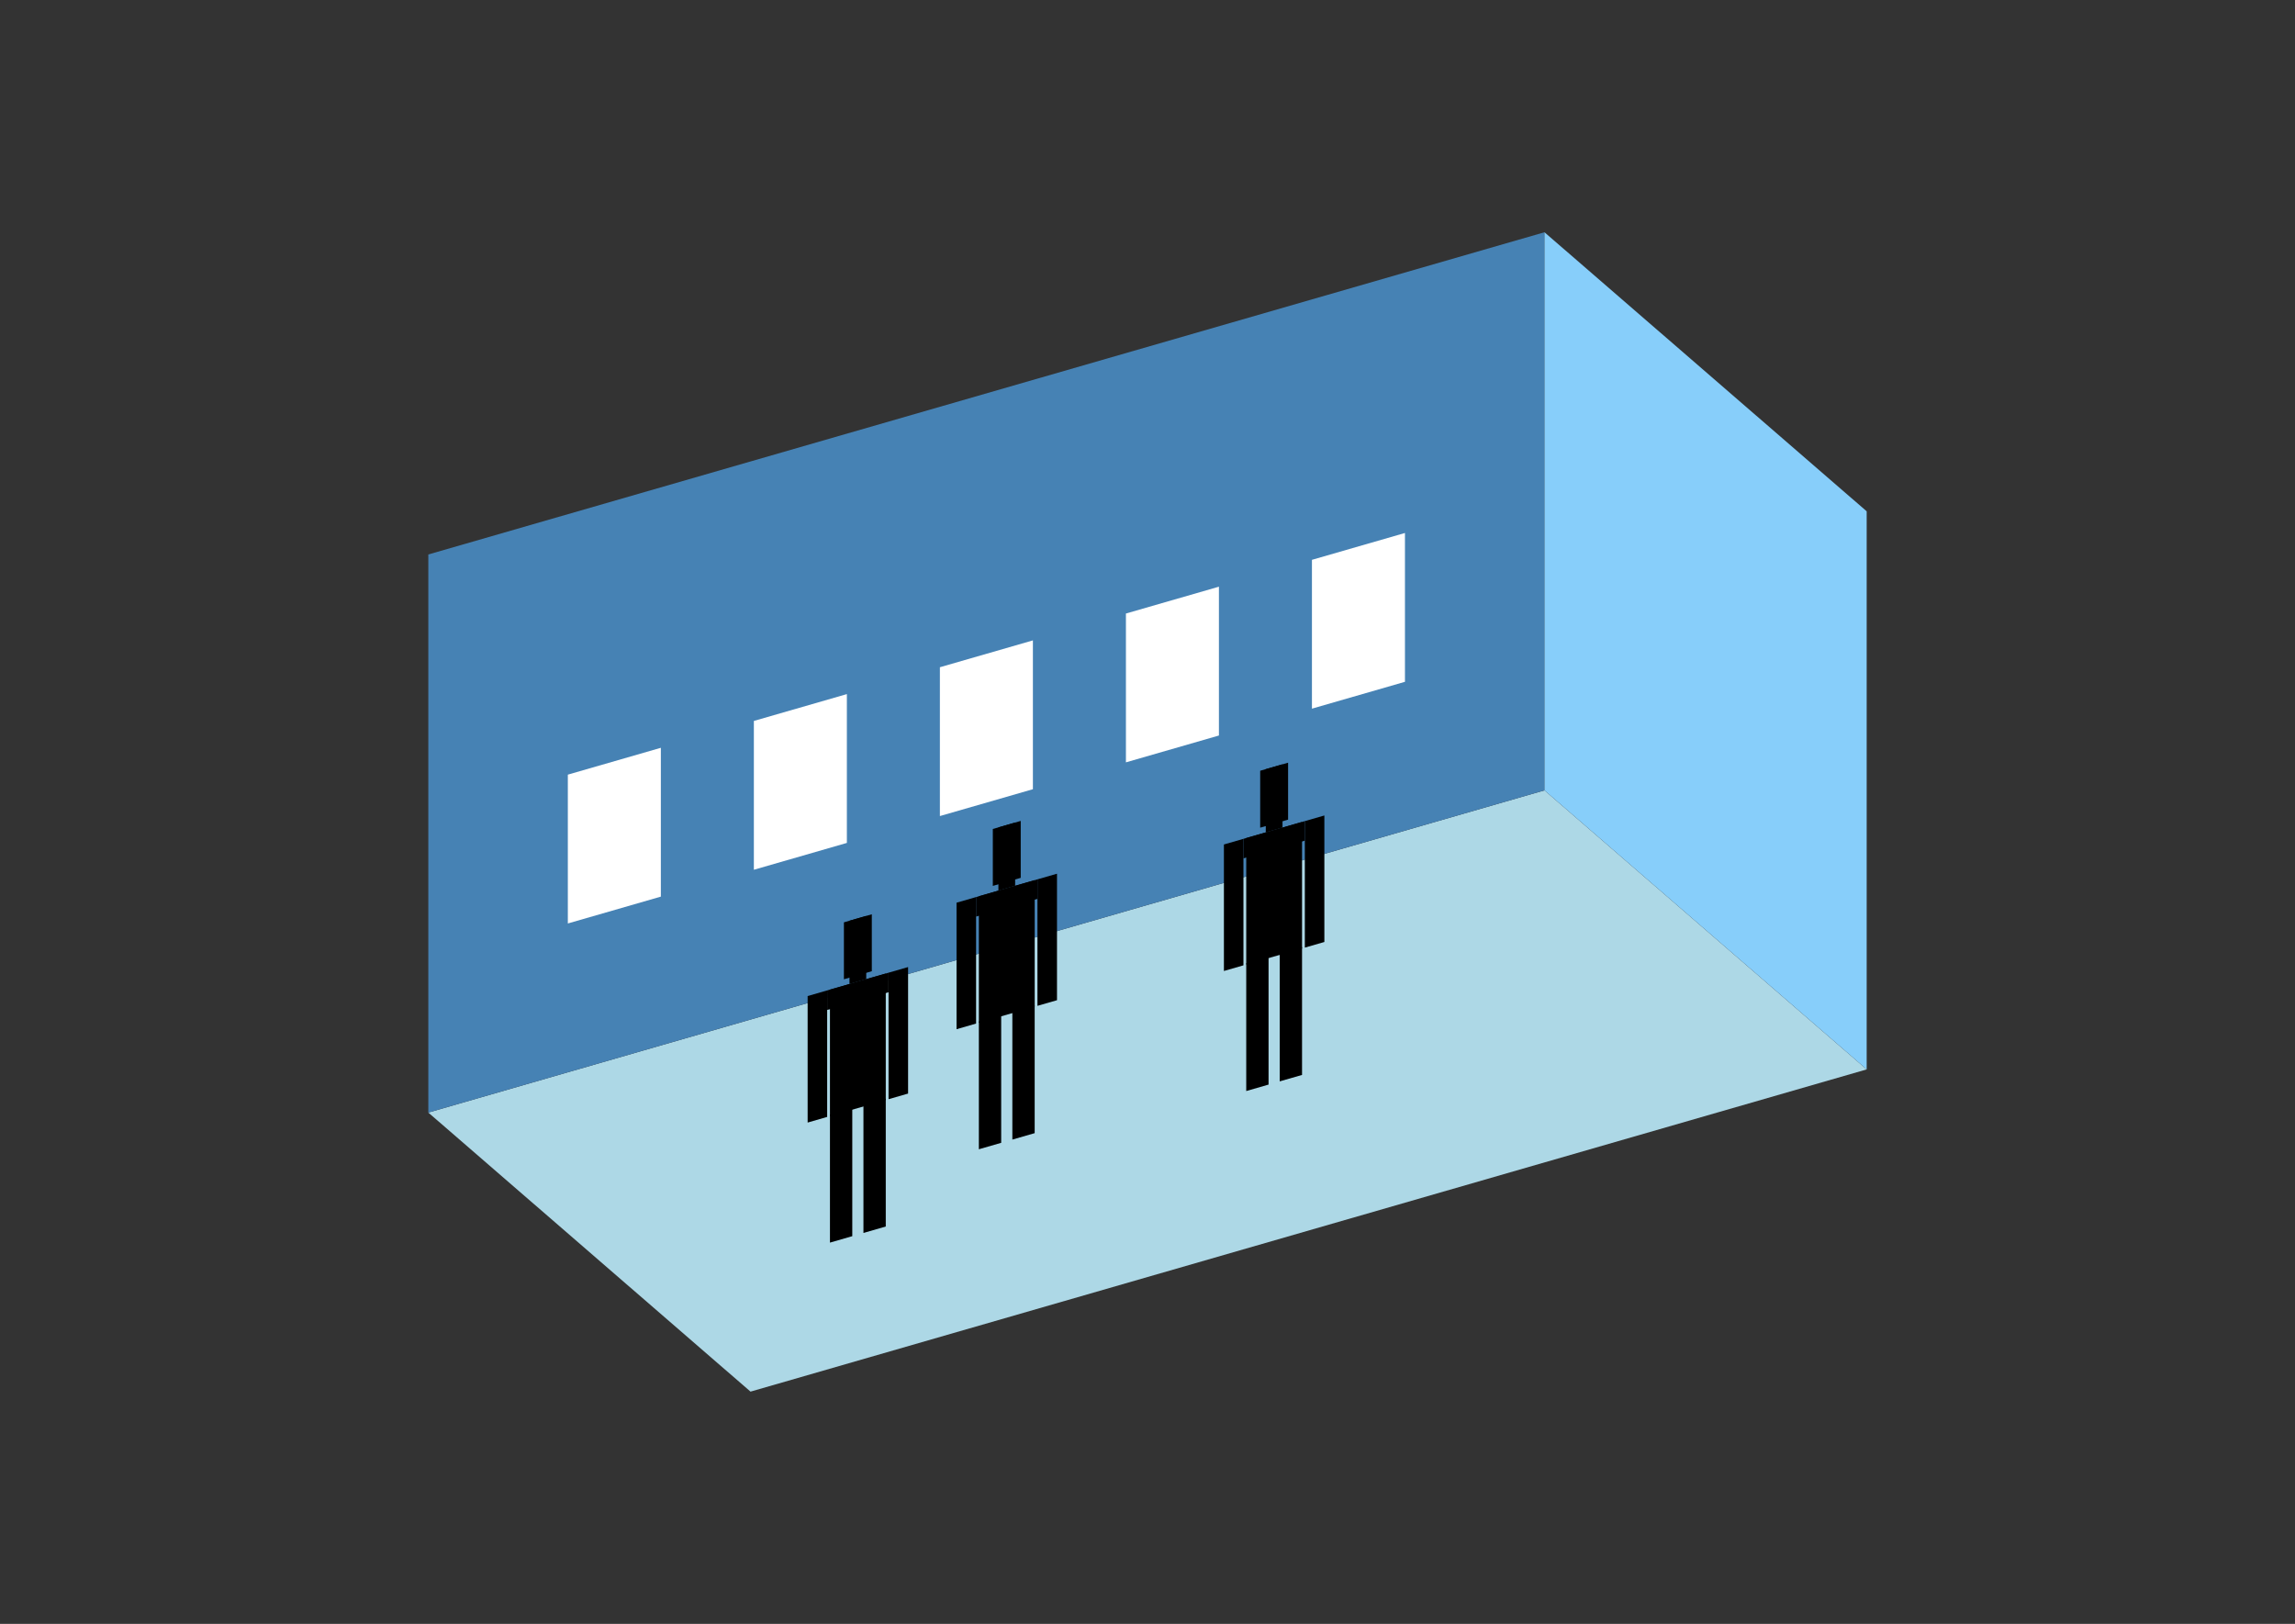 <?xml version="1.0" encoding="UTF-8"?>
<svg
  xmlns="http://www.w3.org/2000/svg"
  width="848"
  height="600"
  style="background-color:white"
>
  <rect width="100%" height="100%" fill="#333333" stroke="none"/>
  <polygon fill="lightblue" points="277.318,514.185 158.263,411.08 570.682,292.025 689.737,395.13" />
  <polygon fill="steelblue" points="158.263,411.08 158.263,204.87 570.682,85.815 570.682,292.025" />
  <polygon fill="lightskyblue" points="689.737,395.13 689.737,188.92 570.682,85.815 570.682,292.025" />
  <polygon fill="white" points="209.815,341.209 209.815,286.22 244.184,276.298 244.184,331.288" />
  <polygon fill="white" points="278.552,321.366 278.552,266.377 312.92,256.456 312.92,311.445" />
  <polygon fill="white" points="347.288,301.524 347.288,246.535 381.657,236.613 381.657,291.603" />
  <polygon fill="white" points="416.025,281.681 416.025,226.692 450.393,216.771 450.393,271.76" />
  <polygon fill="white" points="484.761,261.839 484.761,206.85 519.13,196.928 519.13,251.918" />
  <polygon fill="hsl(324.0,50.0%,57.045%)" points="361.689,424.635 361.689,377.427 369.938,375.046 369.938,422.254" />
  <polygon fill="hsl(324.0,50.0%,57.045%)" points="382.31,418.682 382.31,371.474 374.062,373.855 374.062,421.063" />
  <polygon fill="hsl(324.0,50.0%,57.045%)" points="353.441,380.275 353.441,333.535 360.658,331.451 360.658,378.192" />
  <polygon fill="hsl(324.0,50.0%,57.045%)" points="383.341,371.644 383.341,324.903 390.559,322.82 390.559,369.56" />
  <polygon fill="hsl(324.0,50.0%,57.045%)" points="360.658,338.668 360.658,331.451 383.341,324.903 383.341,332.12" />
  <polygon fill="hsl(324.0,50.0%,57.045%)" points="361.689,377.894 361.689,331.153 382.31,325.201 382.31,371.942" />
  <polygon fill="hsl(324.0,50.0%,57.045%)" points="366.845,327.328 366.845,306.295 377.155,303.318 377.155,324.352" />
  <polygon fill="hsl(324.0,50.0%,57.045%)" points="368.907,329.07 368.907,305.7 375.093,303.914 375.093,327.284" />
  <polygon fill="hsl(324.0,50.0%,54.496%)" points="460.483,403.122 460.483,355.914 468.731,353.533 468.731,400.741" />
  <polygon fill="hsl(324.0,50.0%,54.496%)" points="481.104,397.17 481.104,349.961 472.855,352.343 472.855,399.551" />
  <polygon fill="hsl(324.0,50.0%,54.496%)" points="452.234,358.763 452.234,312.022 459.452,309.938 459.452,356.679" />
  <polygon fill="hsl(324.0,50.0%,54.496%)" points="482.135,350.131 482.135,303.39 489.352,301.307 489.352,348.048" />
  <polygon fill="hsl(324.0,50.0%,54.496%)" points="459.452,317.156 459.452,309.938 482.135,303.39 482.135,310.608" />
  <polygon fill="hsl(324.0,50.0%,54.496%)" points="460.483,356.382 460.483,309.641 481.104,303.688 481.104,350.429" />
  <polygon fill="hsl(324.0,50.0%,54.496%)" points="465.638,305.816 465.638,284.782 475.948,281.806 475.948,302.839" />
  <polygon fill="hsl(324.0,50.0%,54.496%)" points="467.7,307.557 467.7,284.187 473.886,282.401 473.886,305.772" />
  <polygon fill="hsl(324.0,50.0%,50.275%)" points="306.669,459.13 306.669,411.922 314.917,409.541 314.917,456.749" />
  <polygon fill="hsl(324.0,50.0%,50.275%)" points="327.29,453.177 327.29,405.969 319.041,408.35 319.041,455.558" />
  <polygon fill="hsl(324.0,50.0%,50.275%)" points="298.42,414.77 298.42,368.03 305.638,365.946 305.638,412.687" />
  <polygon fill="hsl(324.0,50.0%,50.275%)" points="328.321,406.139 328.321,359.398 335.538,357.315 335.538,404.055" />
  <polygon fill="hsl(324.0,50.0%,50.275%)" points="305.638,373.164 305.638,365.946 328.321,359.398 328.321,366.615" />
  <polygon fill="hsl(324.0,50.0%,50.275%)" points="306.669,412.389 306.669,365.649 327.29,359.696 327.29,406.437" />
  <polygon fill="hsl(324.0,50.0%,50.275%)" points="311.824,361.823 311.824,340.79 322.134,337.814 322.134,358.847" />
  <polygon fill="hsl(324.0,50.0%,50.275%)" points="313.886,363.565 313.886,340.195 320.072,338.409 320.072,361.779" />
</svg>
